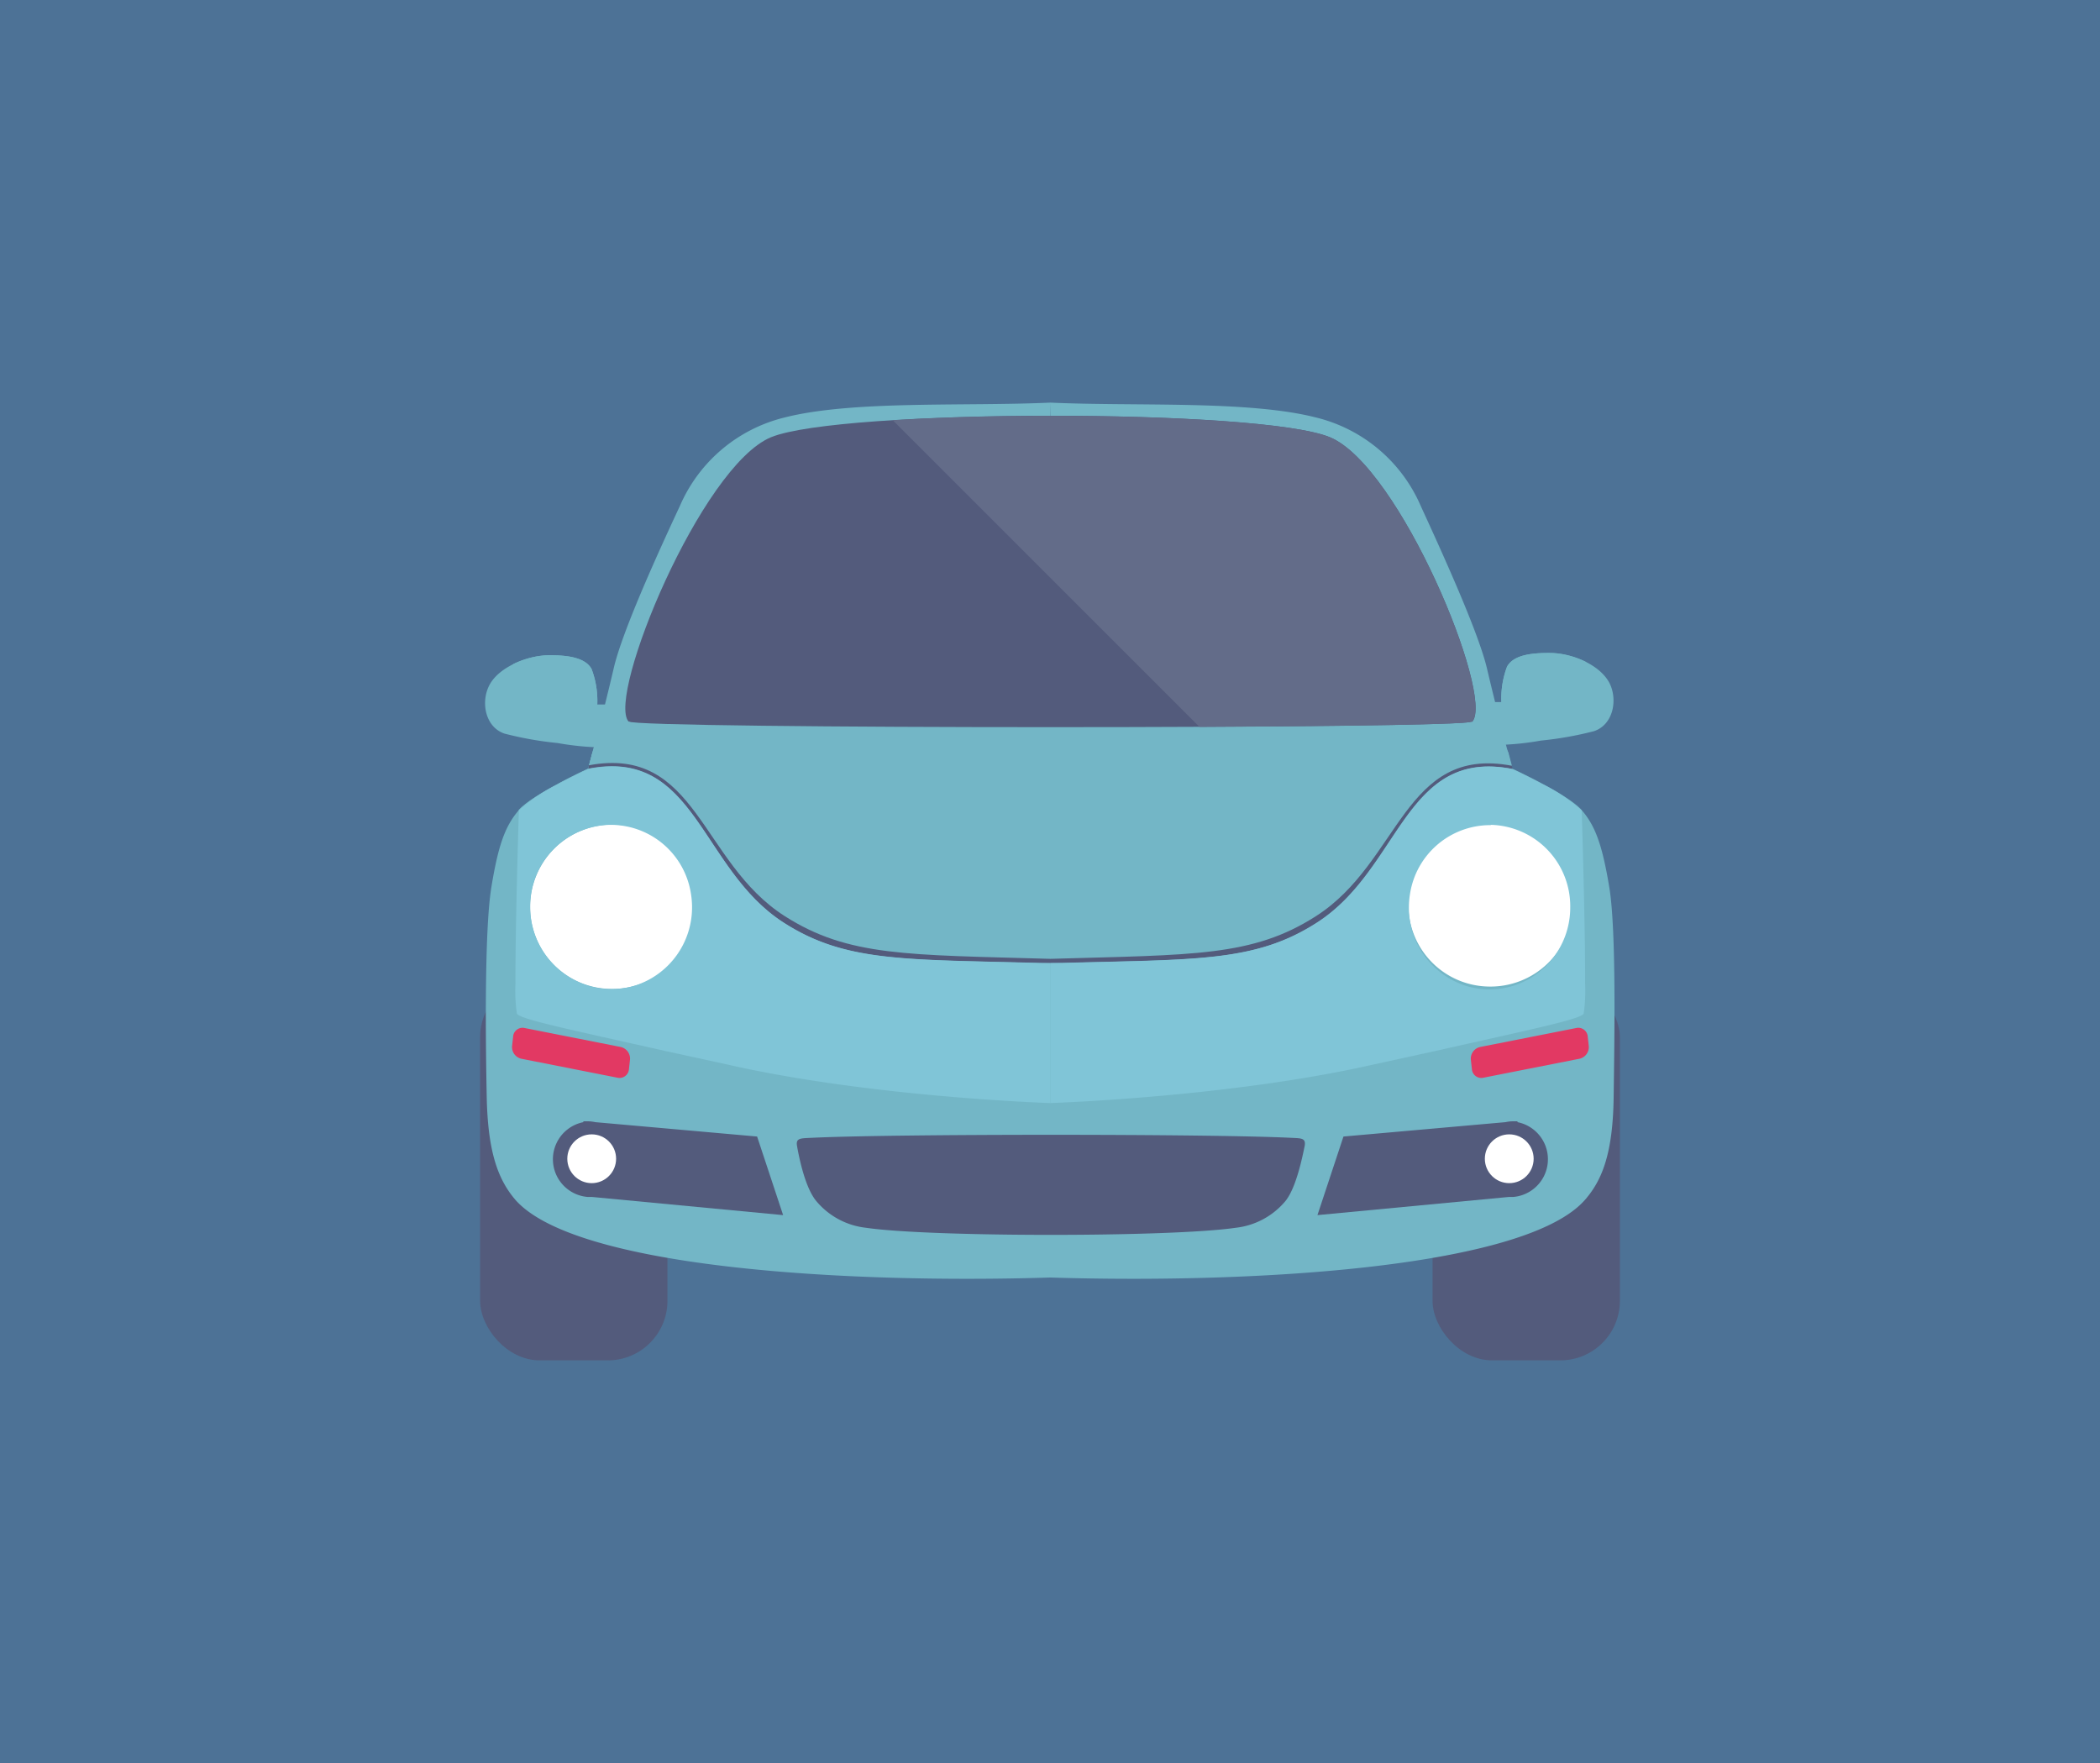 <svg id="Layer_3" data-name="Layer 3" xmlns="http://www.w3.org/2000/svg" viewBox="0 0 586 492"><defs><style>.cls-1{fill:#4d7296;}.cls-2{fill:#73b6c6;}.cls-3{fill:#535b7c;}.cls-4{fill:#fff;}.cls-5{fill:#636c89;}.cls-6{fill:#e23963;}.cls-7{fill:#80c5d7;}</style></defs><title>option-lightbox-2</title><rect class="cls-1" width="586" height="492"/><path class="cls-2" d="M170.681,196.624H166.67a25.044,25.044,0,0,0-1.583-9.9c-1.821-3.4-7.257-3.932-12.324-3.853s-13.38,3.008-16.177,8.287c-2.481,4.671-1.24,11.717,4.17,13.565a96.35,96.35,0,0,0,14.858,2.639,76.9,76.9,0,0,0,12.034,1.214C167.647,208.262,170.681,196.624,170.681,196.624Z"/><path class="cls-2" d="M170.681,196.624H166.67a25.044,25.044,0,0,0-1.583-9.9c-1.821-3.4-7.257-3.932-12.324-3.853a24.015,24.015,0,0,0-9.448,2.4A10.873,10.873,0,0,0,141.1,188.1c-2.454,4.7-1.082,11.77,4.2,13.617a96.35,96.35,0,0,0,14.858,2.639c2.639,0.369,5.779.792,8.234,1.056C169.309,201.9,170.681,196.624,170.681,196.624Z"/><path class="cls-2" d="M414.949,195.938h4.011a25.044,25.044,0,0,1,1.583-9.9c1.847-3.352,7.125-3.879,12.4-3.8s13.2,2.956,16.1,8.234c2.454,4.645,1.214,11.717-4.2,13.565a96.35,96.35,0,0,1-14.858,2.639,77.007,77.007,0,0,1-12.034,1.214C417.958,207.576,414.949,195.938,414.949,195.938Z"/><path class="cls-2" d="M414.949,195.938h4.011a25.044,25.044,0,0,1,1.583-9.9c1.847-3.352,7.125-3.879,12.4-3.8a24.015,24.015,0,0,1,9.448,2.4,10.872,10.872,0,0,1,2.217,2.824c2.454,4.645,1.214,11.717-4.2,13.565a96.43,96.43,0,0,1-14.858,2.639c-2.639.369-5.779,0.792-8.234,1.056C416.321,201.216,414.949,195.938,414.949,195.938Z"/><rect class="cls-3" x="399.748" y="272.865" width="52.279" height="106.775" rx="16.626" ry="16.626"/><rect class="cls-3" x="133.973" y="272.865" width="52.279" height="106.775" rx="16.626" ry="16.626"/><path class="cls-2" d="M293.079,168.518h0c-0.554,1.214,0-55.947,0-56.158,0,0.29.607,57.451,0,56.264h0v-0.106Zm0-56.158h0c-23.751,1.082-55-.66-73.893,4.09a42.91,42.91,0,0,0-29.478,24.78c-6.624,14.172-16.256,35.521-18.473,45.365-3.246,13.908-7.046,27.894-7.046,27.894s-15.57,7.178-19.37,11.559-5.753,9.606-7.706,21.561-1.61,42.831-1.293,58.56,3.325,23.144,7.917,28.581c16.441,18.975,91.6,23.566,149.342,21.772h0c57.768,1.795,132.954-2.824,149.289-21.772,4.7-5.436,7.706-12.852,7.917-28.581s0.765-46.579-1.214-58.533-3.932-17.18-7.706-21.561S422,214.516,422,214.516s-3.774-13.987-7.046-27.894c-2.3-9.844-11.955-31.193-18.473-45.365a42.91,42.91,0,0,0-29.5-24.807C348.129,111.7,316.83,113.442,293.079,112.36Z"/><path class="cls-2" d="M144.74,226.075s-1.742,54.892-.554,56.739,18.473,5.12,58.85,14.277,90.043,10.741,90.043,10.741V234.467l-126.91-27.789c-1.214,4.724-2.058,7.917-2.058,7.917S148.514,221.695,144.74,226.075Z"/><path class="cls-2" d="M165.324,210a12.456,12.456,0,0,1,2.771-4.117,19,19,0,0,1,7.257-4.434c36.63,13.828,19.265,57.161,117.727,66.134,0,0-48.743,18.473-81.81-4.407s-47.159-40.351-55.419-44.52c4.381-2.349,8.287-4.143,8.287-4.143S164.585,212.643,165.324,210Z"/><path class="cls-4" d="M170.5,275.979a22.933,22.933,0,1,0-22.561-23.3v0.446A22.775,22.775,0,0,0,170.5,275.979Z"/><path class="cls-3" d="M215.149,122.019c-19.476,8.049-45.84,72.151-39.77,79.329,1.768,2.111,233.738,2.111,235.506,0,6.07-7.284-20.294-71.254-39.77-79.329S234.308,114.1,215.149,122.019Z"/><path class="cls-5" d="M334.7,202.852c41.749-.185,75.5-0.686,76.162-1.5,6.07-7.284-20.294-71.254-39.77-79.329-14.092-5.832-79.672-7.363-121.976-4.75Z"/><path class="cls-3" d="M162.764,312.926h1.214a9.765,9.765,0,0,1,2.138.238l45.154,4.011,7.257,21.93-53.335-5.067H164a10.556,10.556,0,0,1-1.214-20.875v-0.238h-0.026Z"/><path class="cls-3" d="M423.447,312.926h-1.214a9.765,9.765,0,0,0-2.138.238l-45.206,4.011-7.257,21.93,53.414-5.067h1.188a10.556,10.556,0,0,0,1.214-20.875v-0.238Z"/><path class="cls-3" d="M222.406,319.787c0.554,3.193,2.217,11.48,5.278,15.28a21.112,21.112,0,0,0,13.987,7.574c17.945,2.639,85.188,2.639,103.133,0a21.112,21.112,0,0,0,13.987-7.574c2.956-3.8,4.618-12.087,5.278-15.28,0.369-2.19-.924-2.111-3.615-2.243-22.326-1.135-111.868-1.135-134.194,0C223.33,317.676,222.037,317.623,222.406,319.787Z"/><path class="cls-4" d="M170.549,274.264A21.851,21.851,0,1,0,148.7,252.413h0A21.9,21.9,0,0,0,170.549,274.264Z"/><path class="cls-4" d="M170.549,272.733A20.347,20.347,0,1,0,150.2,252.386h0A20.373,20.373,0,0,0,170.549,272.733Z"/><circle class="cls-4" cx="170.576" cy="244.496" r="8.893"/><path class="cls-6" d="M146.429,286.9l26.733,5.278a3.325,3.325,0,0,1,2.639,3.536l-0.29,2.639a2.639,2.639,0,0,1-3.246,2.4l-26.733-5.278a3.325,3.325,0,0,1-2.639-3.536l0.29-2.639A2.639,2.639,0,0,1,146.429,286.9Z"/><path class="cls-6" d="M439.809,286.9l-26.733,5.278a3.325,3.325,0,0,0-2.639,3.536l0.29,2.639a2.639,2.639,0,0,0,3.246,2.4l26.733-5.278a3.325,3.325,0,0,0,2.639-3.536l-0.29-2.639A2.639,2.639,0,0,0,439.809,286.9Z"/><circle class="cls-4" cx="165.113" cy="323.376" r="6.809"/><circle class="cls-4" cx="421.151" cy="323.376" r="6.809"/><path class="cls-2" d="M410.595,201.585h0.264a19,19,0,0,1,7.257,4.434,12.456,12.456,0,0,1,2.8,3.985h0l0.976,3.695c-30.138-5.727-31.167,26.944-54.654,41.96-11.8,7.548-23.091,9.764-41.037,10.82a2.956,2.956,0,0,1-2.27,1.082H262.335a2.956,2.956,0,0,1-2.27-1.082c-18-1.056-29.267-3.272-41.063-10.82-23.566-15.016-24.517-47.687-54.654-42.092L165.324,210h0a12.483,12.483,0,0,1,2.771-4.117,19,19,0,0,1,7.257-4.434h0.264c39.585,15.359,24.622,63.336,117.516,63.02,93.606-.29,77.482-47.5,117.463-63.02h0v0.132Z"/><path class="cls-4" d="M415.5,275.32A22.933,22.933,0,1,0,393,251.967v0.42A22.775,22.775,0,0,0,415.5,275.32Z"/><path class="cls-4" d="M415.583,273.525a21.851,21.851,0,1,0-21.851-21.851h0A21.9,21.9,0,0,0,415.583,273.525Z"/><path class="cls-4" d="M415.583,272.021a20.347,20.347,0,1,0-20.347-20.347h0A20.373,20.373,0,0,0,415.583,272.021Z"/><circle class="cls-4" cx="415.583" cy="243.757" r="8.894"/><path class="cls-3" d="M164.11,214.516c30.058-5.938,31.114,27.868,54.549,42.99,17.734,11.374,34.6,10.187,74.447,11.348h0c39.849-1.161,56.713,0,74.447-11.348,23.434-15.016,24.49-48.822,54.549-42.884l-0.238-.924c-30.111-5.727-31.14,26.944-54.628,41.96-17.734,11.374-34.307,10.767-74.13,11.928h0c-39.849-1.161-56.369-.581-74.13-11.928-23.54-15.016-24.49-47.687-54.628-42.092Z"/><path class="cls-7" d="M289.965,268.722c-37.632-1.029-54.074-.185-71.254-11.242-23.435-15.016-24.49-48.822-54.549-42.884,0,0-3.906,1.795-8.287,4.143a46.975,46.975,0,0,0-11.084,7.416s-1.029,32.407-.95,48.268a44.441,44.441,0,0,0,.4,8.471c1,1.557,13.644,4.17,42.066,10.556l16.731,3.642c40.3,9.157,90.043,10.741,90.043,10.741v-39.11h-3.114Zm-119.759-38.53h0.29a22.643,22.643,0,0,1,22.3,19.159,23.514,23.514,0,0,1,.317,3.774A22.907,22.907,0,0,1,177.648,274.9a22.221,22.221,0,0,1-18.473-2.032,22.986,22.986,0,0,1-11.242-19.74A22.722,22.722,0,0,1,170.206,230.192Z"/><path class="cls-7" d="M296.193,268.722c37.632-1.029,54.074-.185,71.254-11.242,23.434-15.016,24.49-48.822,54.549-42.884,0,0,3.906,1.795,8.287,4.143a46.974,46.974,0,0,1,11.084,7.416s1.029,32.407.95,48.268a44.388,44.388,0,0,1-.4,8.471c-1,1.557-13.644,4.17-42.066,10.556L383.2,297.091c-40.3,9.157-90.123,10.741-90.123,10.741v-39.11h3.114Zm119.785-38.451h-0.29a22.643,22.643,0,0,0-22.221,19.159,23.486,23.486,0,0,0-.317,3.774,22.907,22.907,0,0,0,15.465,21.772,22.221,22.221,0,0,0,18.473-2.032,22.986,22.986,0,0,0,11.084-19.74,22.722,22.722,0,0,0-22.141-23.012Z"/></svg>